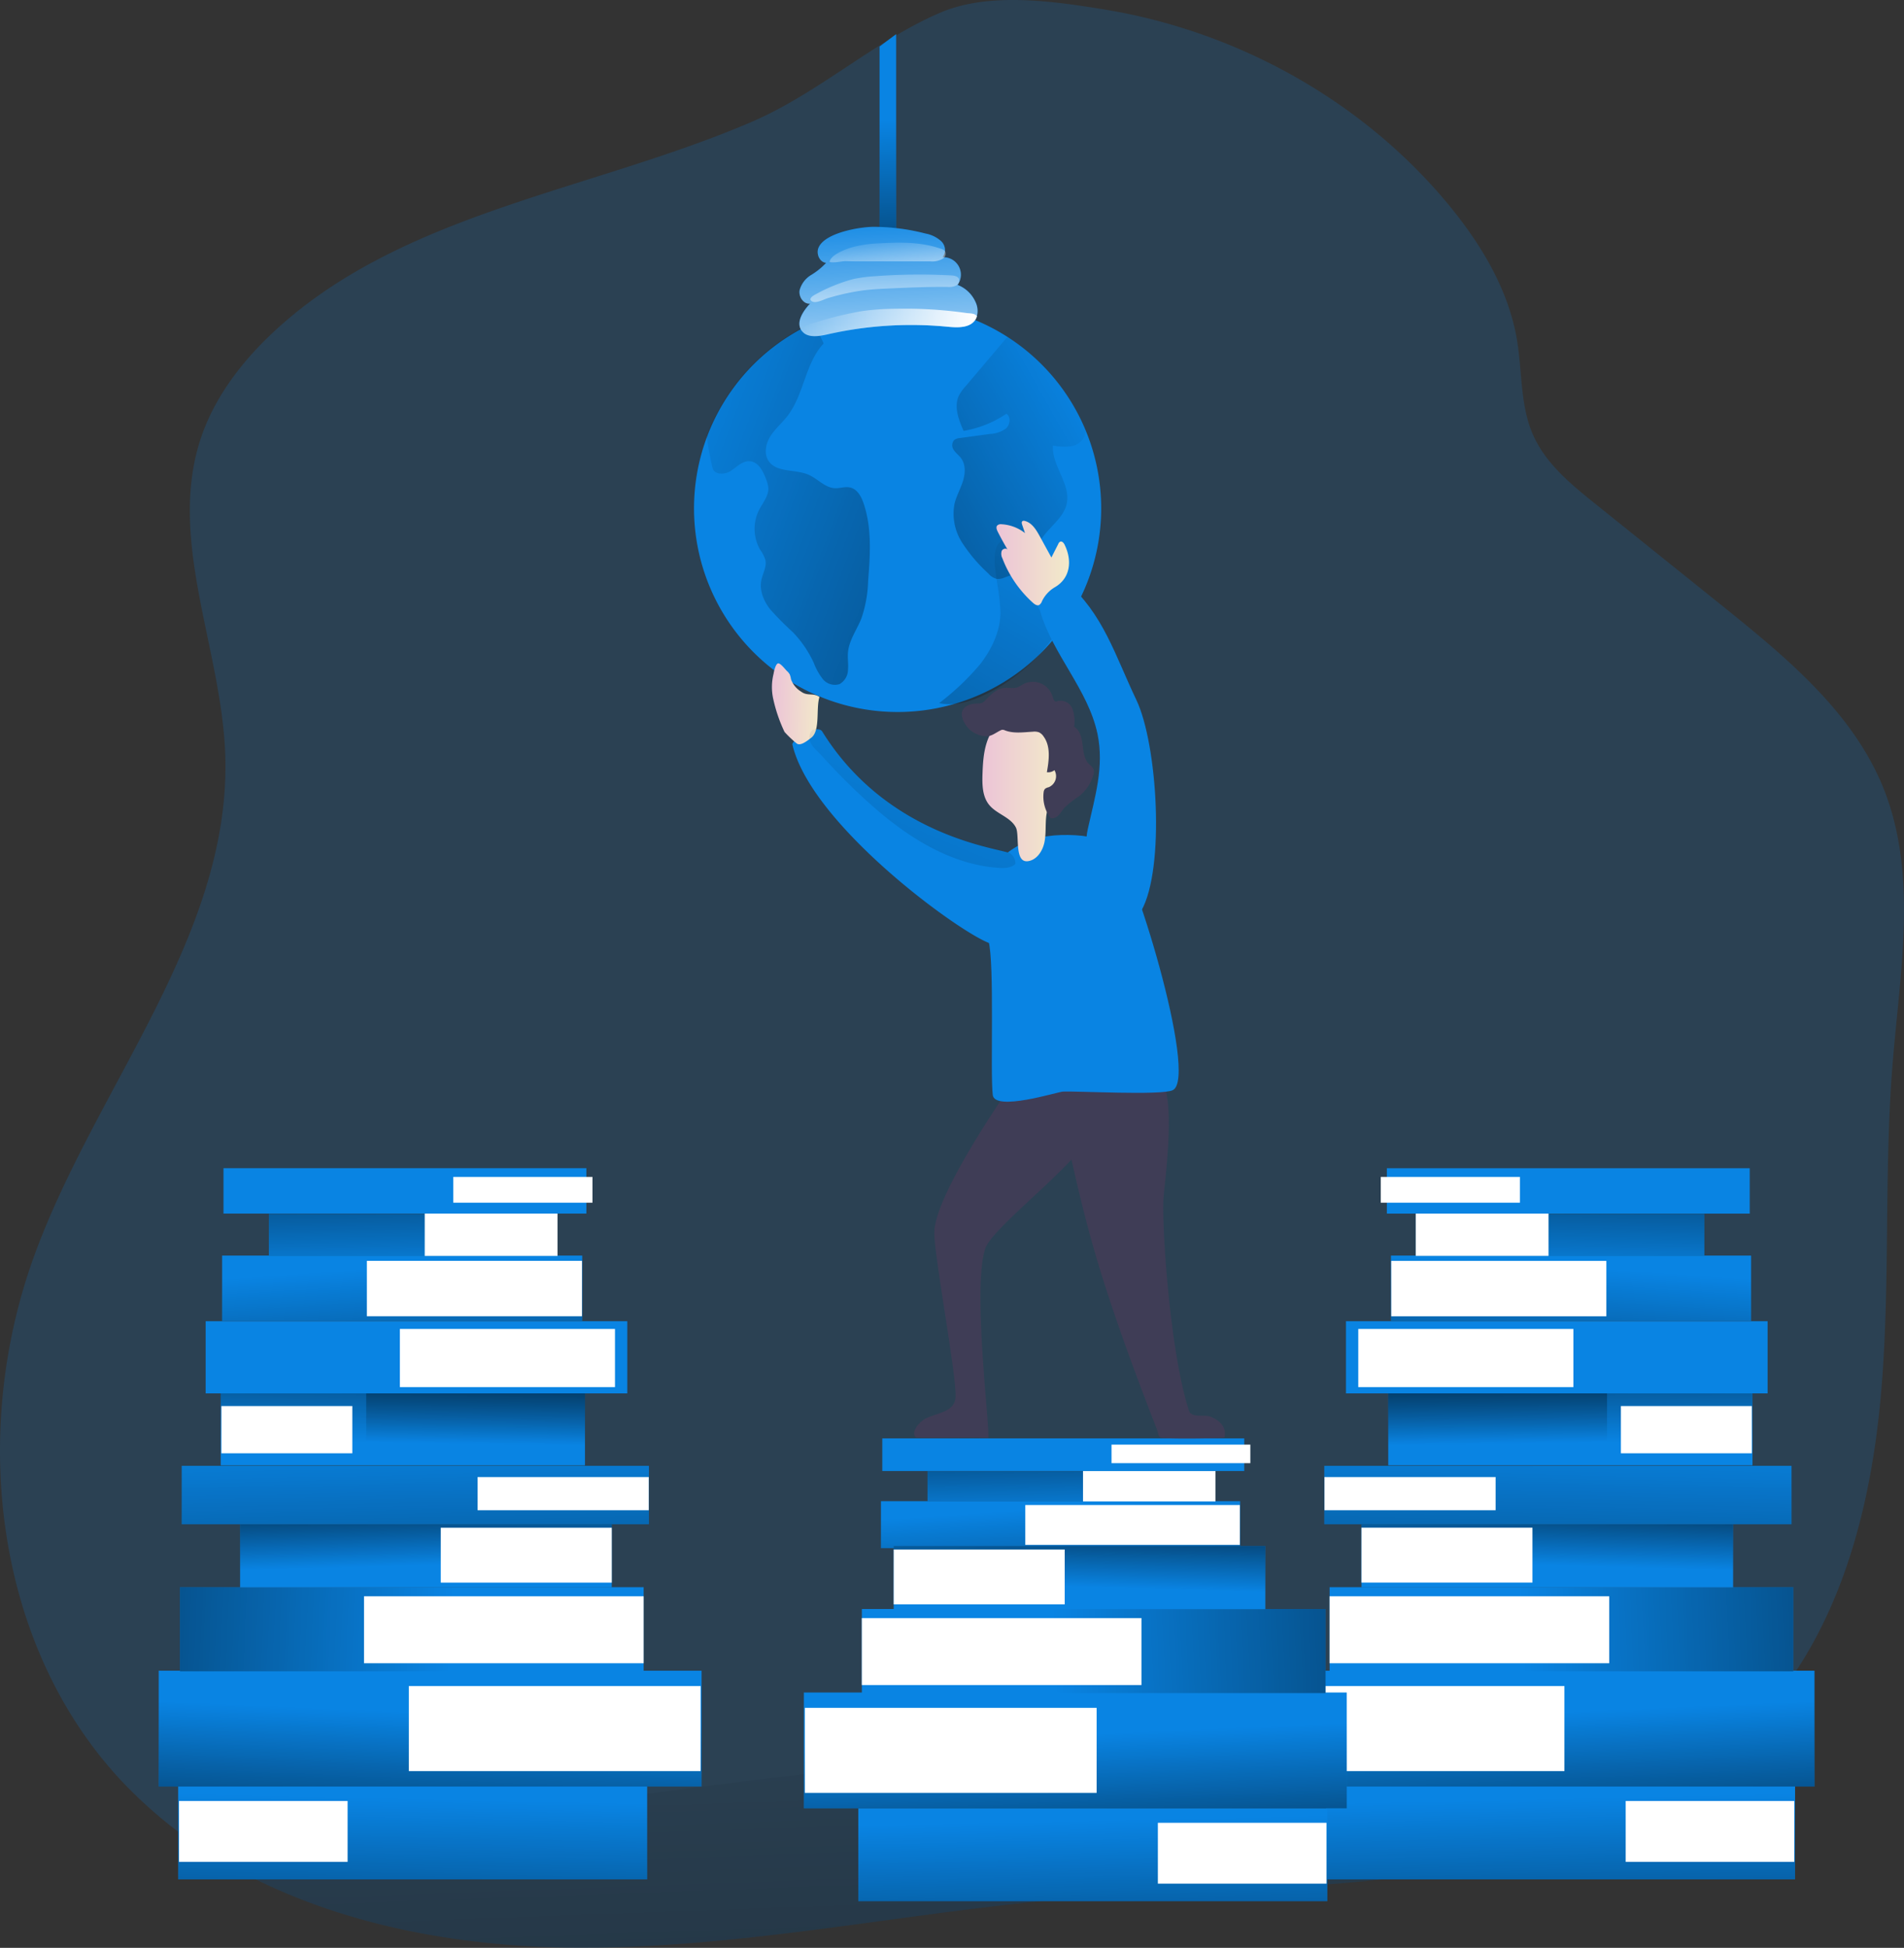 <svg id="Layer_1" data-name="Layer 1" xmlns="http://www.w3.org/2000/svg" xmlns:xlink="http://www.w3.org/1999/xlink" viewBox="0 0 467.62 478.25"><rect x="0" y="0" width="467.62" height="478.25" fill="#333333" stroke="none"/><defs><linearGradient id="linear-gradient" x1="259.87" y1="420.95" x2="275.01" y2="841.29" gradientUnits="userSpaceOnUse"><stop offset="0" stop-opacity="0"/><stop offset="0.99"/></linearGradient><linearGradient id="linear-gradient-2" x1="515.49" y1="372.38" x2="519.18" y2="428.7" gradientTransform="translate(804.69 753.1) rotate(180)" xlink:href="#linear-gradient"/><linearGradient id="linear-gradient-3" x1="518.63" y1="375.01" x2="517.75" y2="334.35" gradientTransform="translate(810.08 734.29) rotate(180)" xlink:href="#linear-gradient"/><linearGradient id="linear-gradient-4" x1="217.87" y1="29.55" x2="219.92" y2="103.42" xlink:href="#linear-gradient"/><linearGradient id="linear-gradient-5" x1="129.99" y1="443.83" x2="128.24" y2="527.66" gradientTransform="translate(259.62 904.45) rotate(180)" xlink:href="#linear-gradient"/><linearGradient id="linear-gradient-6" x1="134.27" y1="422.82" x2="131.65" y2="482.2" gradientTransform="translate(268.21 853.25) rotate(180)" xlink:href="#linear-gradient"/><linearGradient id="linear-gradient-7" x1="139.27" y1="402.67" x2="-45.28" y2="394.23" gradientTransform="translate(259.19 804.45) rotate(180)" xlink:href="#linear-gradient"/><linearGradient id="linear-gradient-8" x1="133.14" y1="386.5" x2="132.36" y2="359.72" gradientTransform="translate(266.14 768.39) rotate(180)" xlink:href="#linear-gradient"/><linearGradient id="linear-gradient-9" x1="130.12" y1="353.26" x2="132.63" y2="469.41" gradientTransform="translate(260.93 738.56) rotate(180)" xlink:href="#linear-gradient"/><linearGradient id="linear-gradient-10" x1="127.36" y1="356.49" x2="127.94" y2="314.29" gradientTransform="translate(254.81 706.23) rotate(180)" xlink:href="#linear-gradient"/><linearGradient id="linear-gradient-11" x1="145.22" y1="356.41" x2="145.79" y2="315.29" gradientTransform="translate(290.53 706.23) rotate(180)" xlink:href="#linear-gradient"/><linearGradient id="linear-gradient-12" x1="126.89" y1="313.24" x2="131.55" y2="384.27" gradientTransform="translate(254.47 637) rotate(180)" xlink:href="#linear-gradient"/><linearGradient id="linear-gradient-13" x1="130.16" y1="315.83" x2="129" y2="261.98" gradientTransform="translate(259.87 610.83) rotate(180)" xlink:href="#linear-gradient"/><linearGradient id="linear-gradient-14" x1="1612.05" y1="443.83" x2="1610.3" y2="527.66" gradientTransform="matrix(-1, 0, 0, 1, 1995.14, -2.21)" xlink:href="#linear-gradient"/><linearGradient id="linear-gradient-15" x1="1616.33" y1="422.82" x2="1613.71" y2="482.2" gradientTransform="matrix(-1, 0, 0, 1, 1995.14, -2.21)" xlink:href="#linear-gradient"/><linearGradient id="linear-gradient-16" x1="1621.33" y1="402.67" x2="1436.78" y2="394.23" gradientTransform="matrix(-1, 0, 0, 1, 1995.14, -2.21)" xlink:href="#linear-gradient"/><linearGradient id="linear-gradient-17" x1="1615.2" y1="386.5" x2="1614.42" y2="359.72" gradientTransform="matrix(-1, 0, 0, 1, 1995.14, -2.21)" xlink:href="#linear-gradient"/><linearGradient id="linear-gradient-18" x1="1612.18" y1="353.26" x2="1614.7" y2="469.41" gradientTransform="matrix(-1, 0, 0, 1, 1995.14, -2.21)" xlink:href="#linear-gradient"/><linearGradient id="linear-gradient-19" x1="1609.42" y1="356.49" x2="1610" y2="314.29" gradientTransform="matrix(-1, 0, 0, 1, 1995.14, -2.21)" xlink:href="#linear-gradient"/><linearGradient id="linear-gradient-20" x1="1627.28" y1="356.41" x2="1627.85" y2="315.29" gradientTransform="matrix(-1, 0, 0, 1, 1995.14, -2.21)" xlink:href="#linear-gradient"/><linearGradient id="linear-gradient-21" x1="1608.95" y1="313.24" x2="1613.61" y2="384.27" gradientTransform="matrix(-1, 0, 0, 1, 1995.14, -2.21)" xlink:href="#linear-gradient"/><linearGradient id="linear-gradient-22" x1="1612.22" y1="315.83" x2="1611.06" y2="261.98" gradientTransform="matrix(-1, 0, 0, 1, 1995.14, -2.21)" xlink:href="#linear-gradient"/><linearGradient id="linear-gradient-23" x1="269.68" y1="195.7" x2="288.55" y2="195.7" gradientUnits="userSpaceOnUse"><stop offset="0" stop-color="#ecc4d7"/><stop offset="0.42" stop-color="#efd4d1"/><stop offset="1" stop-color="#f2eac9"/></linearGradient><linearGradient id="linear-gradient-24" x1="289.67" y1="131.82" x2="159.26" y2="349.26" xlink:href="#linear-gradient"/><linearGradient id="linear-gradient-25" x1="186.8" y1="109.67" x2="406.28" y2="192.92" xlink:href="#linear-gradient"/><linearGradient id="linear-gradient-26" x1="245.27" y1="53.1" x2="248.18" y2="108.98" gradientUnits="userSpaceOnUse"><stop offset="0" stop-color="#fff" stop-opacity="0"/><stop offset="0.99" stop-color="#fff"/></linearGradient><linearGradient id="linear-gradient-27" x1="297.58" y1="102.38" x2="144.75" y2="188.25" xlink:href="#linear-gradient"/><linearGradient id="linear-gradient-28" x1="338.81" y1="129.83" x2="348.28" y2="129.83" gradientTransform="matrix(1.24, -0.03, -0.03, 1.3, -197.83, 14.49)" xlink:href="#linear-gradient-23"/><linearGradient id="linear-gradient-29" x1="273.2" y1="140.45" x2="291.01" y2="140.45" xlink:href="#linear-gradient-23"/><linearGradient id="linear-gradient-30" x1="225.48" y1="81.36" x2="268.38" y2="81.36" xlink:href="#linear-gradient-26"/><linearGradient id="linear-gradient-31" x1="245.7" y1="58.72" x2="247.93" y2="79.39" xlink:href="#linear-gradient-26"/><linearGradient id="linear-gradient-32" x1="245.39" y1="59.55" x2="246.41" y2="96.09" xlink:href="#linear-gradient-26"/><linearGradient id="linear-gradient-33" x1="1726.93" y1="449.17" x2="1725.18" y2="533.01" gradientTransform="matrix(-1, 0, 0, 1, 1995.14, -2.21)" xlink:href="#linear-gradient"/><linearGradient id="linear-gradient-34" x1="1731.22" y1="428.16" x2="1728.6" y2="487.55" gradientTransform="matrix(-1, 0, 0, 1, 1995.14, -2.21)" xlink:href="#linear-gradient"/><linearGradient id="linear-gradient-35" x1="1736.21" y1="408.02" x2="1551.66" y2="399.57" gradientTransform="matrix(-1, 0, 0, 1, 1995.14, -2.21)" xlink:href="#linear-gradient"/><linearGradient id="linear-gradient-36" x1="1730.08" y1="391.84" x2="1729.31" y2="365.06" gradientTransform="matrix(-1, 0, 0, 1, 1995.14, -2.21)" xlink:href="#linear-gradient"/><linearGradient id="linear-gradient-37" x1="261.11" y1="178.09" x2="145.26" y2="454.62" xlink:href="#linear-gradient"/></defs><title>Book for Education </title><path d="M493.28,263.41c-2.2,27.2-.46,54.63-2.92,81.81s-9.67,55-27.21,75.89a104.15,104.15,0,0,1-32.45,25.27c-14.5,7.46-30.63,12.24-46.71,15-29.79,5.17-60.25,4.38-90.39,6.77-40.88,3.23-81.33,12.31-122.34,12.27-27.26,0-55.57-4.75-79.76-16.67a114.13,114.13,0,0,1-32.8-23.85c-31.59-33.39-37.58-85.89-21.93-129.1,15.17-41.88,48.66-79.07,47-123.59-1-26-14.17-52.42-6.06-77.19,3.22-9.78,9.57-18.3,17-25.42C126.08,54.56,173,49.3,212.89,32.21c16.58-7.09,30.35-20,46.57-26.92,12-5.1,27.76-2.79,40.25-.75C332,9.82,362.53,26.6,383.62,51.74c8.29,9.9,15.32,21.32,17.43,34.06,1.28,7.73.75,15.91,3.89,23.09s9.37,12.23,15.41,17.09l31.13,25c15.77,12.69,32.19,26.22,39.66,45C499.51,217.15,495.11,240.79,493.28,263.41Z" transform="translate(-28.46 -2.21)" fill="#0984e3" opacity="0.18" style="isolation:isolate"/><path d="M430.7,446.38c-14.5,7.46-30.63,12.24-46.71,15-29.79,5.17-60.25,4.38-90.39,6.77-40.88,3.23-81.33,12.31-122.34,12.27-27.26,0-55.57-4.75-79.76-16.67,17.75-15.72,48.81-14.47,70.68-17.59,33.76-4.81,67.6-9.38,101.63-11.89C319.7,430.17,376.73,431.7,430.7,446.38Z" transform="translate(-28.46 -2.21)" fill="url(#linear-gradient)"/><rect x="244.82" y="370.79" width="88.22" height="11.53" transform="translate(549.4 750.9) rotate(-180)" fill="#0984e3"/><rect x="244.82" y="370.79" width="88.22" height="11.53" transform="translate(549.4 750.9) rotate(-180)" fill="url(#linear-gradient-2)"/><rect x="280.27" y="371.72" width="52.7" height="9.78" transform="translate(584.78 751.02) rotate(-180)" fill="#fff"/><rect x="256.27" y="363.44" width="70.71" height="7.4" transform="translate(554.78 732.08) rotate(-180)" fill="#0984e3"/><rect x="256.27" y="363.44" width="70.71" height="7.4" transform="translate(554.78 732.08) rotate(-180)" fill="url(#linear-gradient-3)"/><rect x="294.44" y="363.32" width="32.53" height="7.52" transform="translate(592.96 731.96) rotate(-180)" fill="#fff"/><rect x="245.16" y="355.37" width="88.89" height="8.01" transform="translate(550.74 716.54) rotate(-180)" fill="#0984e3"/><rect x="301.45" y="356.9" width="34.09" height="4.55" transform="translate(608.53 716.14) rotate(-180)" fill="#fff"/><path d="M257.92,305c.11,6.43,5.23,33.44,5.24,39.88,0,4.23-4.76,4.13-7.57,5.72-1.47.83-3.59,3.4-2.14,4.56,4.05.21,13.62-.11,17.66.1.85,0-4-36.52-.68-46.48,2-6,28.32-24.85,26.2-30.56-.6-1.63,4.51-12.19.88-12.23-8.54-.1-17.31.9-20.14,1.85C277.37,267.85,257.75,295.51,257.92,305Z" transform="translate(-28.46 -2.21)" fill="#3f3d56"/><path d="M293.14,266.14a6.22,6.22,0,0,0-3.9,1.21c-1.6,1.5-1.18,4.11-.62,6.23,1.75,6.68,4.42,22,9.76,39.58,5.58,18.37,13.83,38.87,14.35,40.39.23.69.16,1.17.75,1.6s15.55.22,15.68,0c0,0,1.24-3.31-3.52-5.15-1.23-.48-4.58.35-5.14-1.36-4.81-14.66-6.8-46.62-6.26-52.54.68-7.44,3.24-26.45-1.6-30.42C307.34,265.46,298.46,265.74,293.14,266.14Z" transform="translate(-28.46 -2.21)" fill="#3f3d56"/><polygon points="220.09 63.69 216.02 63.69 216.02 11.42 220.09 8.38 220.09 63.69" fill="#0984e3"/><polygon points="220.09 63.69 216.02 63.69 216.02 11.69 220.09 8.65 220.09 63.69" fill="url(#linear-gradient-4)"/><rect x="72.22" y="440.82" width="115.19" height="22.82" transform="translate(231.16 902.25) rotate(-180)" fill="#0984e3"/><rect x="72.22" y="440.82" width="115.19" height="22.82" transform="translate(231.16 902.25) rotate(-180)" fill="url(#linear-gradient-5)"/><rect x="72.42" y="444.4" width="41.41" height="14.94" transform="translate(157.79 901.53) rotate(-180)" fill="#fff"/><rect x="67.44" y="412.41" width="133.33" height="28.44" transform="translate(239.75 851.05) rotate(-180)" fill="#0984e3"/><rect x="67.44" y="412.41" width="133.33" height="28.44" transform="translate(239.75 851.05) rotate(-180)" fill="url(#linear-gradient-6)"/><rect x="128.86" y="416.18" width="71.66" height="20.88" transform="translate(300.93 851.03) rotate(-180)" fill="#fff"/><rect x="72.65" y="391.9" width="113.88" height="20.65" transform="translate(230.73 802.25) rotate(-180)" fill="#0984e3"/><rect x="72.65" y="391.9" width="113.88" height="20.65" transform="translate(230.73 802.25) rotate(-180)" fill="url(#linear-gradient-7)"/><rect x="117.86" y="394.14" width="68.68" height="16.44" transform="translate(275.94 802.51) rotate(-180)" fill="#fff"/><rect x="87.43" y="376.45" width="91.28" height="15.5" transform="translate(237.68 766.19) rotate(-180)" fill="#0984e3"/><rect x="87.43" y="376.45" width="91.28" height="15.5" transform="translate(237.68 766.19) rotate(-180)" fill="url(#linear-gradient-8)"/><rect x="136.71" y="377.3" width="42" height="13.47" transform="translate(286.96 765.87) rotate(-180)" fill="#fff"/><rect x="73.09" y="362.11" width="114.75" height="14.34" transform="translate(232.47 736.35) rotate(-180)" fill="#0984e3"/><rect x="73.09" y="362.11" width="114.75" height="14.34" transform="translate(232.47 736.35) rotate(-180)" fill="url(#linear-gradient-9)"/><rect x="145.76" y="364.85" width="42.03" height="8.15" transform="translate(305.09 735.65) rotate(-180)" fill="#fff"/><rect x="82.68" y="344.25" width="89.46" height="17.72" transform="translate(226.35 704.03) rotate(-180)" fill="#0984e3"/><rect x="82.68" y="344.25" width="89.46" height="17.72" transform="translate(226.35 704.03) rotate(-180)" fill="url(#linear-gradient-10)"/><rect x="118.39" y="344.25" width="53.74" height="17.72" transform="translate(262.07 704.03) rotate(-180)" fill="url(#linear-gradient-11)"/><rect x="82.83" y="347.42" width="32.16" height="11.6" transform="translate(169.36 704.24) rotate(-180)" fill="#fff"/><rect x="78.96" y="326.59" width="103.55" height="17.72" transform="translate(233.02 668.7) rotate(-180)" fill="#0984e3"/><rect x="126.67" y="328.49" width="52.83" height="14.28" transform="translate(277.71 669.06) rotate(-180)" fill="#fff"/><rect x="83.01" y="310.48" width="88.45" height="16.04" transform="translate(226.01 634.8) rotate(-180)" fill="#0984e3"/><rect x="83.01" y="310.48" width="88.45" height="16.04" transform="translate(226.01 634.8) rotate(-180)" fill="url(#linear-gradient-12)"/><rect x="118.56" y="311.79" width="52.83" height="13.6" transform="translate(261.49 634.96) rotate(-180)" fill="#fff"/><rect x="94.49" y="300.27" width="70.89" height="10.3" transform="translate(231.41 608.63) rotate(-180)" fill="#0984e3"/><rect x="94.49" y="300.27" width="70.89" height="10.3" transform="translate(231.41 608.63) rotate(-180)" fill="url(#linear-gradient-13)"/><rect x="132.76" y="300.1" width="32.62" height="10.46" transform="translate(269.69 608.46) rotate(-180)" fill="#fff"/><rect x="83.35" y="289.04" width="89.12" height="11.14" transform="translate(227.36 587) rotate(-180)" fill="#0984e3"/><rect x="139.79" y="291.17" width="34.18" height="6.33" transform="translate(285.3 586.46) rotate(-180)" fill="#fff"/><rect x="325.68" y="438.61" width="115.19" height="22.82" fill="#0984e3"/><rect x="325.68" y="438.61" width="115.19" height="22.82" fill="url(#linear-gradient-14)"/><rect x="399.26" y="442.19" width="41.41" height="14.94" fill="#fff"/><rect x="312.31" y="410.2" width="133.33" height="28.44" fill="#0984e3"/><rect x="312.31" y="410.2" width="133.33" height="28.44" fill="url(#linear-gradient-15)"/><rect x="312.56" y="413.97" width="71.66" height="20.88" fill="#fff"/><rect x="326.55" y="389.7" width="113.88" height="20.65" fill="#0984e3"/><rect x="326.55" y="389.7" width="113.88" height="20.65" fill="url(#linear-gradient-16)"/><rect x="326.54" y="391.93" width="68.68" height="16.44" fill="#fff"/><rect x="334.37" y="374.24" width="91.28" height="15.5" fill="#0984e3"/><rect x="334.37" y="374.24" width="91.28" height="15.5" fill="url(#linear-gradient-17)"/><rect x="334.37" y="375.09" width="42" height="13.47" fill="#fff"/><rect x="325.24" y="359.9" width="114.75" height="14.34" fill="#0984e3"/><rect x="325.24" y="359.9" width="114.75" height="14.34" fill="url(#linear-gradient-18)"/><rect x="325.29" y="362.65" width="42.03" height="8.15" fill="#fff"/><rect x="340.95" y="342.05" width="89.46" height="17.72" fill="#0984e3"/><rect x="340.95" y="342.05" width="89.46" height="17.72" fill="url(#linear-gradient-19)"/><rect x="340.95" y="342.05" width="53.74" height="17.72" fill="url(#linear-gradient-20)"/><rect x="398.09" y="345.22" width="32.16" height="11.6" fill="#fff"/><rect x="330.57" y="324.39" width="103.55" height="17.72" fill="#0984e3"/><rect x="333.59" y="326.29" width="52.83" height="14.28" fill="#fff"/><rect x="341.62" y="308.28" width="88.45" height="16.04" fill="#0984e3"/><rect x="341.62" y="308.28" width="88.45" height="16.04" fill="url(#linear-gradient-21)"/><rect x="341.69" y="309.58" width="52.83" height="13.6" fill="#fff"/><rect x="347.7" y="298.06" width="70.89" height="10.3" fill="#0984e3"/><rect x="347.7" y="298.06" width="70.89" height="10.3" fill="url(#linear-gradient-22)"/><rect x="347.7" y="297.89" width="32.62" height="10.46" fill="#fff"/><rect x="340.61" y="286.83" width="89.12" height="11.14" fill="#0984e3"/><rect x="339.11" y="288.96" width="34.18" height="6.33" fill="#fff"/><path d="M272.28,271.05c.49,4.12,15.81-.73,17.2-.82,3.07-.2,24.26,1,27-.35,6.47-3.07-10.34-57.55-14.42-60-3.82-2.29-8.48-2.76-12.94-2.65-9.34.24-17.1,4.9-19.71,14.36-1.08,3.91.79,7.93,1.82,11.66C272.76,238.62,271.62,265.51,272.28,271.05Z" transform="translate(-28.46 -2.21)" fill="#0984e3"/><path d="M278,205.47c-1.26-2.62-4.72-3.35-6.57-5.6-1.71-2.05-1.76-5-1.67-7.65.12-3.52.38-7.18,2.17-10.22s5.58-5.17,8.88-4a10.67,10.67,0,0,1,3.92,3,14.67,14.67,0,0,1,3.3,4.75c1,2.74.52,5.8-.31,8.59s-2,5.52-2.32,8.42c-.22,2.09,0,4.24-.44,6.3s-1.78,4.16-3.85,4.56C277.51,214.35,278.89,207.43,278,205.47Z" transform="translate(-28.46 -2.21)" fill="url(#linear-gradient-23)"/><path d="M275.63,229.36c.07,1.39.05,3-1,3.92a3.65,3.65,0,0,1-1.94.76c-3.89.55-44.71-28.12-49.61-49-.18-.75,2.66-2.86,4.89-3.55,1.09-.33,2-.33,2.43.32,15.89,25.63,43,28.6,45.85,29.81a3,3,0,0,1,1.58,2.74C278.29,218.49,275.48,226,275.63,229.36Z" transform="translate(-28.46 -2.21)" fill="#0984e3"/><path d="M298.91,127.1a50,50,0,1,1-3.72-19A50.1,50.1,0,0,1,298.91,127.1Z" transform="translate(-28.46 -2.21)" fill="#0984e3"/><path d="M273.38,145.51a50.36,50.36,0,0,1,.79,7.12c-.06,4.63-2.15,9-5,12.68a63.46,63.46,0,0,1-10.05,9.53c3.64.8,7.43-.31,10.81-1.86a43,43,0,0,0,19.69-18.33,2.92,2.92,0,0,0,.51-2,3.21,3.21,0,0,0-.78-1.26c-2.53-3.12-3.59-7.17-5.55-10.68-1.39-2.47-5.52-7.48-9-5.9C271.56,136.26,273,142.69,273.38,145.51Z" transform="translate(-28.46 -2.21)" fill="url(#linear-gradient-24)"/><path d="M286.53,203.12a2.37,2.37,0,0,0,2-.84c.51-.54.88-1.2,1.36-1.76a23.77,23.77,0,0,1,3.58-2.8,10.52,10.52,0,0,0,3.5-5.14A2.27,2.27,0,0,0,297,191a3.94,3.94,0,0,0-1.05-1.15c-1.21-1.19-1.39-3-1.6-4.75s-.63-3.57-2.09-4.47a9,9,0,0,0-.4-4.37,3.12,3.12,0,0,0-3.55-1.94,1.36,1.36,0,0,1-.52.12c-.46,0-.63-.61-.76-1.06a5.08,5.08,0,0,0-7.41-3.11,10,10,0,0,1-1.24.69c-1,.36-2.09.05-3.14.14-1.85.15-3.34,1.52-4.61,2.87a3,3,0,0,1-1,.82,3.23,3.23,0,0,1-1.12.15c-1.53,0-3.36.54-3.76,2a3,3,0,0,0,.11,1.69,6.38,6.38,0,0,0,5.87,4.36c1.25,0,2.27-.87,3.39-1.42a1.29,1.29,0,0,1,.53-.18,1.53,1.53,0,0,1,.66.16c2.15.81,4.53.44,6.82.31a3.32,3.32,0,0,1,1.47.14,2.72,2.72,0,0,1,1.14,1c1.81,2.44,1.36,5.81.83,8.81a2.49,2.49,0,0,0,1.86-.5,2.93,2.93,0,0,1-1.44,4.19,2.16,2.16,0,0,0-.86.38,1.41,1.41,0,0,0-.34.73A8.68,8.68,0,0,0,286.53,203.12Z" transform="translate(-28.46 -2.21)" fill="#3f3d56"/><path d="M241.66,145a30.65,30.65,0,0,1-1.63,9c-1.09,2.79-3,5.32-3.3,8.31-.14,1.43.12,2.88,0,4.31a4.14,4.14,0,0,1-2.07,3.55,3.81,3.81,0,0,1-4.13-1.24,15.12,15.12,0,0,1-2.22-4,27.29,27.29,0,0,0-5.12-7.49,78.25,78.25,0,0,1-5.52-5.56c-1.61-2-2.75-4.68-2.22-7.25.34-1.64,1.34-3.24,1-4.89a8.47,8.47,0,0,0-1.29-2.54,10.31,10.31,0,0,1-.31-9.71c.92-1.82,2.44-3.52,2.31-5.56a7.36,7.36,0,0,0-.56-2.09c-.75-2-1.91-4.24-4-4.38-1.78-.13-3.17,1.39-4.66,2.37s-4.09,1-4.47-.72a70.82,70.82,0,0,1-1.46-8,50.32,50.32,0,0,1,25.34-27.37,12,12,0,0,1,3.38,4.81c-4.54,4.87-4.79,12.5-8.85,17.76-1.31,1.71-3,3.12-4.16,4.93s-1.7,4.25-.55,6.06c1.94,3.08,6.66,2,10,3.53,2.17,1,3.9,3.09,6.28,3.24,1.27.07,2.55-.45,3.79-.17,1.77.39,2.77,2.24,3.35,4C242.64,132,242.16,138.59,241.66,145Z" transform="translate(-28.46 -2.21)" fill="url(#linear-gradient-25)"/><path d="M243.06,57.9a51.1,51.1,0,0,1,12.68,1.64,7.86,7.86,0,0,1,3.87,1.88,3,3,0,0,1,.37,3.94,4.28,4.28,0,0,1,3.65,6.79,7.91,7.91,0,0,1,4.42,4.21,4.69,4.69,0,0,1-.08,4.4c-1.35,2-4.28,1.91-6.69,1.67a93.1,93.1,0,0,0-29.72,1.91c-2.18.5-4.95.88-6.24-1-1.45-2.06.37-4.78,2.09-6.61-1.59.19-2.83-1.67-2.57-3.26a6.23,6.23,0,0,1,2.81-3.74,17,17,0,0,0,3.71-3c-1.61-.13-2.5-2.21-1.88-3.7C231,59.33,239.72,57.89,243.06,57.9Z" transform="translate(-28.46 -2.21)" fill="#0984e3"/><path d="M268.38,79.88a3.06,3.06,0,0,1-.41.88c-1.35,2-4.28,1.91-6.69,1.68a92.81,92.81,0,0,0-29.72,1.9c-2.11.47-4.76.85-6.08-.77a1.29,1.29,0,0,1-.16-.18c-1.44-2.06.37-4.79,2.09-6.62-1.59.19-2.83-1.67-2.57-3.26a6.27,6.27,0,0,1,2.81-3.75,16.69,16.69,0,0,0,3.7-3c-1.6-.13-2.49-2.21-1.87-3.7,1.54-3.71,10.24-5.15,13.58-5.14a50.9,50.9,0,0,1,12.69,1.64,7.79,7.79,0,0,1,3.86,1.88,3,3,0,0,1,.37,3.94,4.28,4.28,0,0,1,3.66,6.79,8,8,0,0,1,4.41,4.21A5.24,5.24,0,0,1,268.38,79.88Z" transform="translate(-28.46 -2.21)" fill="url(#linear-gradient-26)"/><path d="M298,182.38c-2.32-10.91-11-19.46-14.1-30.18-.13-.47-1.61-2.81-1.36-3.22.54-.84,7-4.58,7.73-3.94,9.13,7.79,12.08,18.15,17.27,29s7.11,41.39,1.2,51.83c-1.43,2.54-2.5-7.64-5.41-7.83-7.22-.48-8.95-6.79-7.71-12.26C297.35,197.92,299.7,190.5,298,182.38Z" transform="translate(-28.46 -2.21)" fill="#0984e3"/><path d="M295.19,108.12c-.07.23-.13.47-.19.71a4.25,4.25,0,0,1-3.31,2.9,12.35,12.35,0,0,1-4.61-.14c-.37,5,4.42,9.43,3.37,14.29-.85,3.89-5.08,6.1-6.76,9.72-.56,1.23-.82,2.59-1.49,3.77-1.42,2.49-4.34,3.65-7,4.63a3.86,3.86,0,0,1-1.93.35,4,4,0,0,1-2.07-1.33,38.79,38.79,0,0,1-6.42-7.54,13.16,13.16,0,0,1-1.91-9.49c.44-1.92,1.44-3.67,2.05-5.54s.76-4.08-.38-5.68c-.52-.73-1.28-1.27-1.78-2a2,2,0,0,1,0-2.48,2.67,2.67,0,0,1,1.52-.54l7.39-1a7.09,7.09,0,0,0,3.88-1.35c1-.94,1.25-2.86.08-3.61A26.47,26.47,0,0,1,265.11,108c-1.19-2.71-2.39-5.85-1.19-8.57A10.89,10.89,0,0,1,265.65,97q4.83-5.7,9.65-11.4A2.44,2.44,0,0,1,276,85,50.1,50.1,0,0,1,295.19,108.12Z" transform="translate(-28.46 -2.21)" fill="url(#linear-gradient-27)"/><path d="M218.32,173.62a37.8,37.8,0,0,0,2.82,8.3,26.82,26.82,0,0,0,2.94,2.79c.91.8,2.64-.61,3.64-1.38,2.25-1.74,1.1-7.19,2-10-1.65-1.09-2.92-.13-4.51-1.31a5.92,5.92,0,0,1-2.47-3,6.37,6.37,0,0,0-.3-1.18,3.13,3.13,0,0,0-.72-.89c-.42-.4-1.6-2-2.19-1.86s-1,2-1.08,2.55A13.45,13.45,0,0,0,218.32,173.62Z" transform="translate(-28.46 -2.21)" fill="url(#linear-gradient-28)"/><path d="M289.92,135.94c-.21-.43-.62-.91-1.07-.74a1,1,0,0,0-.47.55l-1.7,3.34-2.87-5.24c-.86-1.57-1.91-3.3-3.65-3.73a.68.68,0,0,0-.61.06c-.23.19-.15.55-.06.84l.71,2.08a10.2,10.2,0,0,0-5.74-2.17,1.31,1.31,0,0,0-1.08.3c-.35.4-.13,1,.1,1.48q1.17,2.32,2.5,4.54c-.28-.57-1.24-.35-1.5.22a2.41,2.41,0,0,0,.17,1.83,28.2,28.2,0,0,0,7.51,10.92c.42.38,1,.76,1.5.54a1.72,1.72,0,0,0,.7-.92,8,8,0,0,1,3.19-3.46C291.31,144.19,291.86,139.9,289.92,135.94Z" transform="translate(-28.46 -2.21)" fill="url(#linear-gradient-29)"/><path d="M268.49,80.46a7.08,7.08,0,0,1-.34,1.17c-.12.48-.09,1-.18,1.46a4.51,4.51,0,0,1-3.14,3,18,18,0,0,1-5.28.78c-3.72.2-7.45.39-11.17.56a66.45,66.45,0,0,1-7.6.06c-2.18-.15-4.34-.52-6.52-.48-2.51,0-5.23.57-7.32-.79a3.18,3.18,0,0,1-1.43-1.83,2.07,2.07,0,0,1,0-.86c1.32,1.62,4,1.24,6.08.77a92.81,92.81,0,0,1,29.72-1.9c2.41.23,5.34.34,6.69-1.68a3.06,3.06,0,0,0,.41-.88A1,1,0,0,1,268.49,80.46Z" transform="translate(-28.46 -2.21)" fill="none"/><path d="M268.38,79.88a3.06,3.06,0,0,1-.41.88c-1.35,2-4.28,1.91-6.69,1.68a92.81,92.81,0,0,0-29.72,1.9c-2.11.47-4.76.85-6.08-.77a1.79,1.79,0,0,1,.73-1.26,3.19,3.19,0,0,1,.89-.38,86.29,86.29,0,0,1,13.11-3.34,62.87,62.87,0,0,1,6.43-.54C248.42,78,250.21,78,252,78q4.66.06,9.32.52c1.53.15,3.07.34,4.59.56C266.65,79.16,268,79.12,268.38,79.88Z" transform="translate(-28.46 -2.21)" fill="url(#linear-gradient-30)"/><path d="M240.29,66.38l16.58,0a5.18,5.18,0,0,0,3.14-.66,1.42,1.42,0,0,0,.55-1.84,1.81,1.81,0,0,0-.92-.56c-4.77-1.7-10-1.67-15-1.37a29.3,29.3,0,0,0-7,1c-1.44.44-5.23,1.82-5.44,3.58,1.09.27,2.73-.16,3.91-.2C237.46,66.38,238.88,66.38,240.29,66.38Z" transform="translate(-28.46 -2.21)" fill="url(#linear-gradient-31)"/><path d="M240,73.57c2.53-.35,5.08-.46,7.63-.57,4.52-.2,9-.39,13.57-.34a4.11,4.11,0,0,0,2-.3,1.4,1.4,0,0,0,.77-1.67c-.29-.68-1.18-.82-1.92-.86a146,146,0,0,0-18.59.19,35.65,35.65,0,0,0-5.45.71,41.77,41.77,0,0,0-9.14,3.69c-.73.36-2.16,1.27-.83,1.86,1,.42,2.84-.61,3.78-.88A57.47,57.47,0,0,1,240,73.57Z" transform="translate(-28.46 -2.21)" fill="url(#linear-gradient-32)"/><rect x="210.8" y="443.96" width="115.19" height="22.82" fill="#0984e3"/><rect x="210.8" y="443.96" width="115.19" height="22.82" fill="url(#linear-gradient-33)"/><rect x="284.37" y="447.54" width="41.41" height="14.94" fill="#fff"/><rect x="197.43" y="415.55" width="133.33" height="28.44" fill="#0984e3"/><rect x="197.43" y="415.55" width="133.33" height="28.44" fill="url(#linear-gradient-34)"/><rect x="197.67" y="419.32" width="71.66" height="20.88" fill="#fff"/><rect x="211.67" y="395.05" width="113.88" height="20.65" fill="#0984e3"/><rect x="211.67" y="395.05" width="113.88" height="20.65" fill="url(#linear-gradient-35)"/><rect x="211.66" y="397.28" width="68.68" height="16.44" fill="#fff"/><rect x="219.49" y="379.59" width="91.28" height="15.5" fill="#0984e3"/><rect x="219.49" y="379.59" width="91.28" height="15.5" fill="url(#linear-gradient-36)"/><rect x="219.49" y="380.44" width="42" height="13.47" fill="#fff"/><path d="M277.84,214.31c-.87.93-2.5,1.09-3.87,1-12.34-.75-23.32-8-32.49-16.32a152.27,152.27,0,0,1-11.2-11.24c-1.21-1.34-3.31-2.83-3-4.81a2.91,2.91,0,0,1,.71-1.51c1.09-.33,2-.33,2.43.32,15.89,25.63,43,28.6,45.85,29.81A3,3,0,0,1,277.84,214.31Z" transform="translate(-28.46 -2.21)" fill="url(#linear-gradient-37)"/></svg>